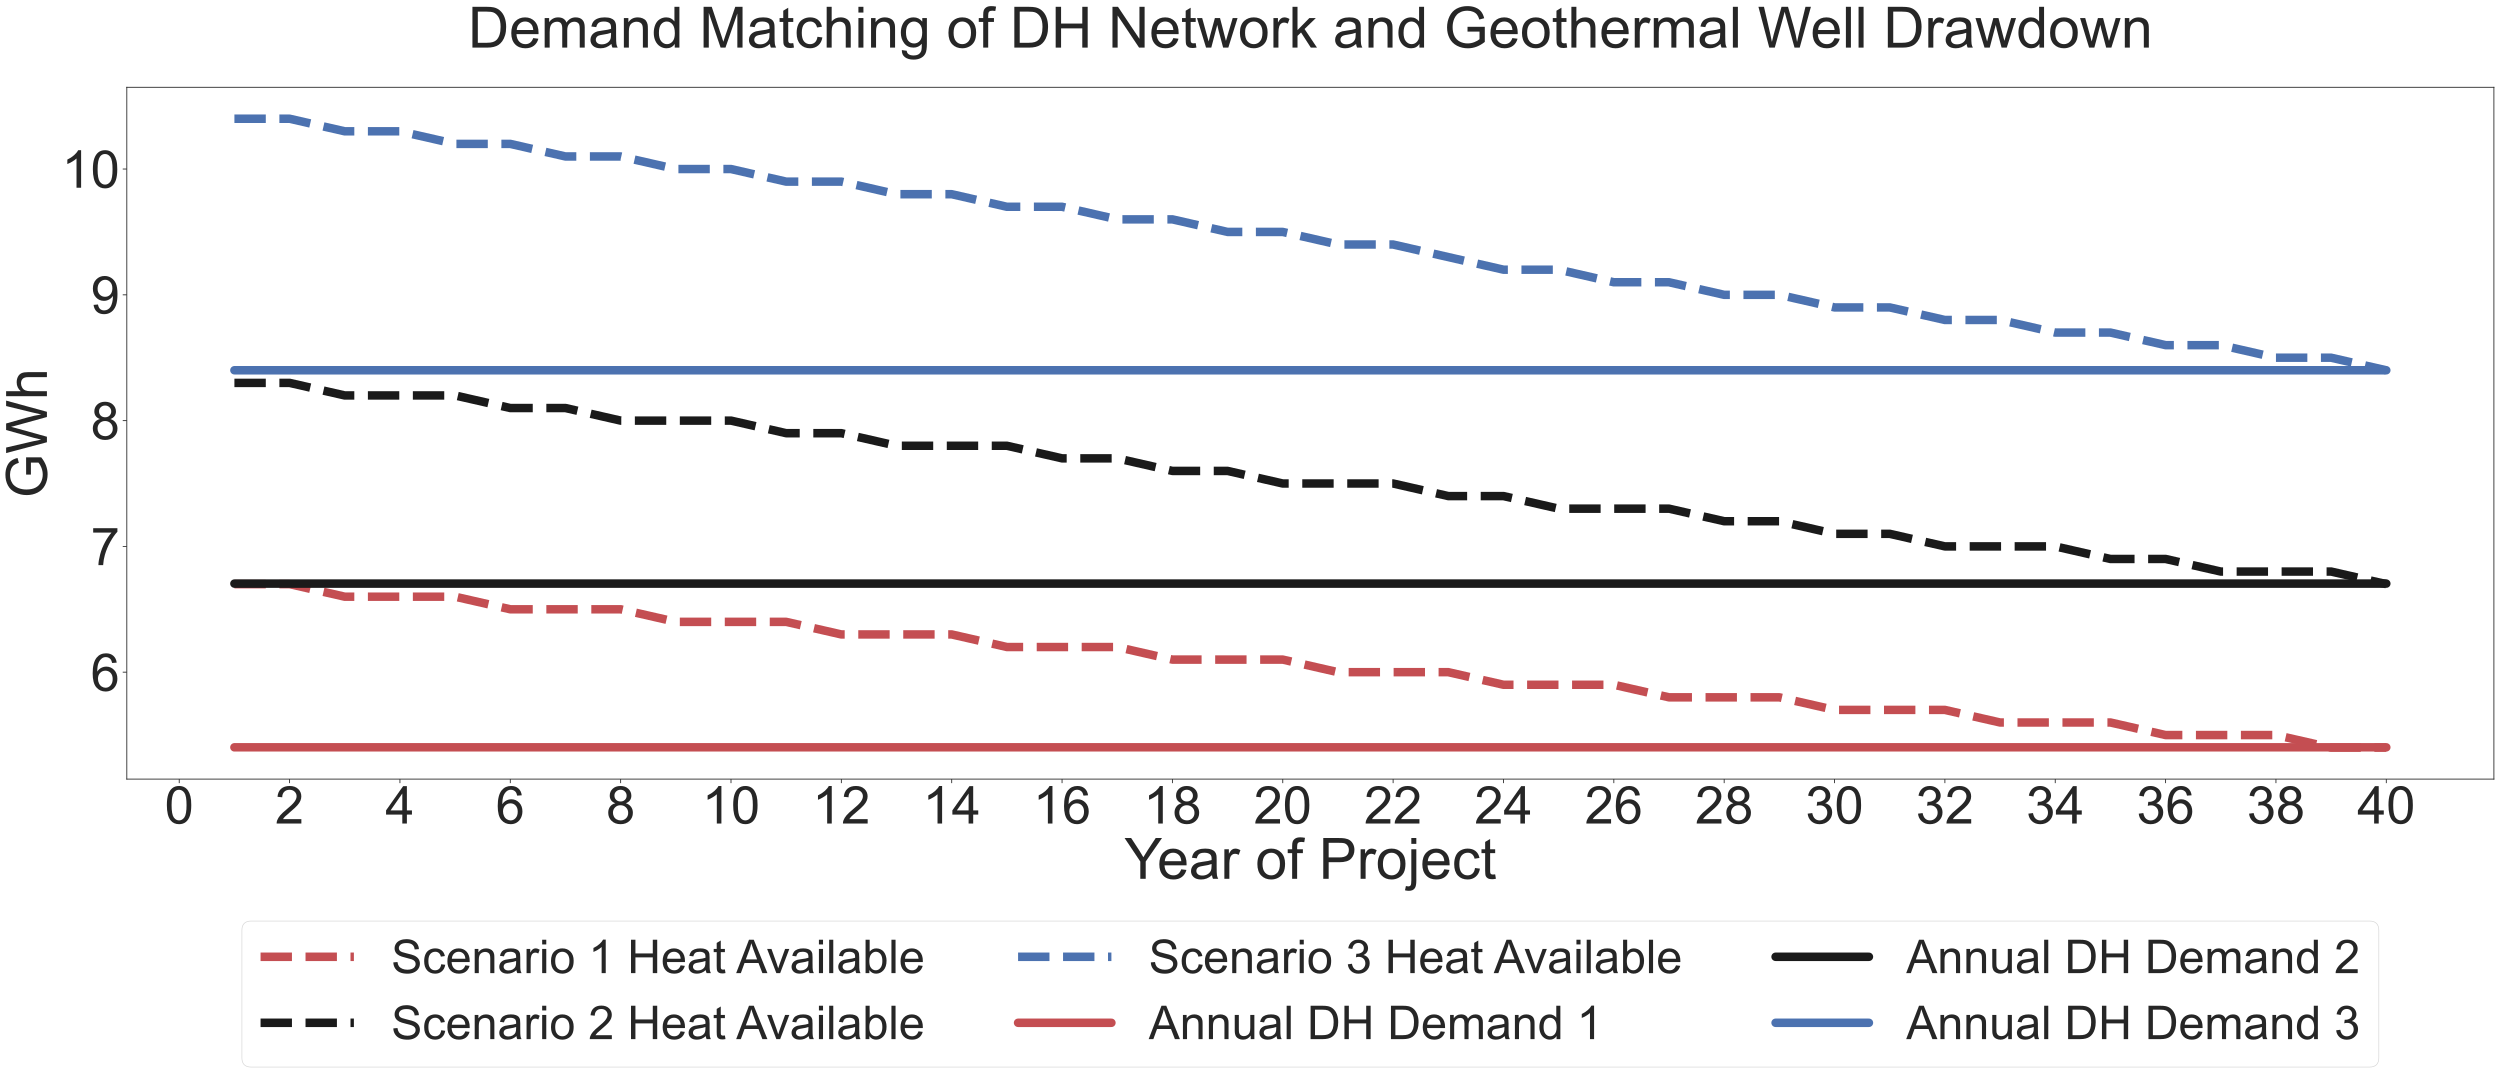 <?xml version="1.0" encoding="utf-8" standalone="no"?>
<!DOCTYPE svg PUBLIC "-//W3C//DTD SVG 1.1//EN"
  "http://www.w3.org/Graphics/SVG/1.1/DTD/svg11.dtd">
<!-- Created with matplotlib (https://matplotlib.org/) -->
<svg height="1264.919pt" version="1.1" viewBox="0 0 2946.667 1264.919" width="2946.667pt" xmlns="http://www.w3.org/2000/svg" xmlns:xlink="http://www.w3.org/1999/xlink">
 <defs>
  <style type="text/css">*{stroke-linecap:butt;stroke-linejoin:round;}</style>
 </defs>
 <g id="figure_1">
  <g id="patch_1">
   <path d="M 0 1264.919 
L 2946.667 1264.919 
L 2946.667 0 
L 0 0 
z
" style="fill:#ffffff;"/>
  </g>
  <g id="axes_1">
   <g id="patch_2">
    <path d="M 149.467 918.289 
L 2939.467 918.289 
L 2939.467 102.889 
L 149.467 102.889 
z
" style="fill:#ffffff;"/>
   </g>
   <g id="matplotlib.axis_1">
    <g id="xtick_1">
     <g id="line2d_1">
      <defs>
       <path d="M 0 0 
L 0 4.8 
" id="m481c3e38c9" style="stroke:#262626;"/>
      </defs>
      <g>
       <use style="fill:#262626;stroke:#262626;" x="211.25" xlink:href="#m481c3e38c9" y="918.289"/>
      </g>
     </g>
     <g id="text_1">
      <!-- 0 -->
      <g style="fill:#262626;" transform="translate(194.123 970.682)scale(0.616 -0.616)">
       <defs>
        <path d="M 4.156 35.297 
Q 4.156 48 6.766 55.734 
Q 9.375 63.484 14.516 67.672 
Q 19.672 71.875 27.484 71.875 
Q 33.25 71.875 37.594 69.547 
Q 41.938 67.234 44.766 62.859 
Q 47.609 58.5 49.219 52.219 
Q 50.828 45.953 50.828 35.297 
Q 50.828 22.703 48.234 14.969 
Q 45.656 7.234 40.5 3 
Q 35.359 -1.219 27.484 -1.219 
Q 17.141 -1.219 11.234 6.203 
Q 4.156 15.141 4.156 35.297 
z
M 13.188 35.297 
Q 13.188 17.672 17.312 11.828 
Q 21.438 6 27.484 6 
Q 33.547 6 37.672 11.859 
Q 41.797 17.719 41.797 35.297 
Q 41.797 52.984 37.672 58.781 
Q 33.547 64.594 27.391 64.594 
Q 21.344 64.594 17.719 59.469 
Q 13.188 52.938 13.188 35.297 
z
" id="ArialMT-48"/>
       </defs>
       <use xlink:href="#ArialMT-48"/>
      </g>
     </g>
    </g>
    <g id="xtick_2">
     <g id="line2d_2">
      <g>
       <use style="fill:#262626;stroke:#262626;" x="341.32" xlink:href="#m481c3e38c9" y="918.289"/>
      </g>
     </g>
     <g id="text_2">
      <!-- 2 -->
      <g style="fill:#262626;" transform="translate(324.193 970.682)scale(0.616 -0.616)">
       <defs>
        <path d="M 50.344 8.453 
L 50.344 0 
L 3.031 0 
Q 2.938 3.172 4.047 6.109 
Q 5.859 10.938 9.828 15.625 
Q 13.812 20.312 21.344 26.469 
Q 33.016 36.031 37.109 41.625 
Q 41.219 47.219 41.219 52.203 
Q 41.219 57.422 37.469 61 
Q 33.734 64.594 27.734 64.594 
Q 21.391 64.594 17.578 60.781 
Q 13.766 56.984 13.719 50.25 
L 4.688 51.172 
Q 5.609 61.281 11.656 66.578 
Q 17.719 71.875 27.938 71.875 
Q 38.234 71.875 44.234 66.156 
Q 50.25 60.453 50.25 52 
Q 50.25 47.703 48.484 43.547 
Q 46.734 39.406 42.656 34.812 
Q 38.578 30.219 29.109 22.219 
Q 21.188 15.578 18.938 13.203 
Q 16.703 10.844 15.234 8.453 
z
" id="ArialMT-50"/>
       </defs>
       <use xlink:href="#ArialMT-50"/>
      </g>
     </g>
    </g>
    <g id="xtick_3">
     <g id="line2d_3">
      <g>
       <use style="fill:#262626;stroke:#262626;" x="471.39" xlink:href="#m481c3e38c9" y="918.289"/>
      </g>
     </g>
     <g id="text_3">
      <!-- 4 -->
      <g style="fill:#262626;" transform="translate(454.263 970.682)scale(0.616 -0.616)">
       <defs>
        <path d="M 32.328 0 
L 32.328 17.141 
L 1.266 17.141 
L 1.266 25.203 
L 33.938 71.578 
L 41.109 71.578 
L 41.109 25.203 
L 50.781 25.203 
L 50.781 17.141 
L 41.109 17.141 
L 41.109 0 
z
M 32.328 25.203 
L 32.328 57.469 
L 9.906 25.203 
z
" id="ArialMT-52"/>
       </defs>
       <use xlink:href="#ArialMT-52"/>
      </g>
     </g>
    </g>
    <g id="xtick_4">
     <g id="line2d_4">
      <g>
       <use style="fill:#262626;stroke:#262626;" x="601.46" xlink:href="#m481c3e38c9" y="918.289"/>
      </g>
     </g>
     <g id="text_4">
      <!-- 6 -->
      <g style="fill:#262626;" transform="translate(584.333 970.682)scale(0.616 -0.616)">
       <defs>
        <path d="M 49.75 54.047 
L 41.016 53.375 
Q 39.844 58.547 37.703 60.891 
Q 34.125 64.656 28.906 64.656 
Q 24.703 64.656 21.531 62.312 
Q 17.391 59.281 14.984 53.469 
Q 12.594 47.656 12.5 36.922 
Q 15.672 41.75 20.266 44.094 
Q 24.859 46.438 29.891 46.438 
Q 38.672 46.438 44.844 39.969 
Q 51.031 33.5 51.031 23.25 
Q 51.031 16.5 48.125 10.719 
Q 45.219 4.938 40.141 1.859 
Q 35.062 -1.219 28.609 -1.219 
Q 17.625 -1.219 10.688 6.859 
Q 3.766 14.938 3.766 33.5 
Q 3.766 54.25 11.422 63.672 
Q 18.109 71.875 29.438 71.875 
Q 37.891 71.875 43.281 67.141 
Q 48.688 62.406 49.75 54.047 
z
M 13.875 23.188 
Q 13.875 18.656 15.797 14.5 
Q 17.719 10.359 21.188 8.172 
Q 24.656 6 28.469 6 
Q 34.031 6 38.031 10.484 
Q 42.047 14.984 42.047 22.703 
Q 42.047 30.125 38.078 34.391 
Q 34.125 38.672 28.125 38.672 
Q 22.172 38.672 18.016 34.391 
Q 13.875 30.125 13.875 23.188 
z
" id="ArialMT-54"/>
       </defs>
       <use xlink:href="#ArialMT-54"/>
      </g>
     </g>
    </g>
    <g id="xtick_5">
     <g id="line2d_5">
      <g>
       <use style="fill:#262626;stroke:#262626;" x="731.53" xlink:href="#m481c3e38c9" y="918.289"/>
      </g>
     </g>
     <g id="text_5">
      <!-- 8 -->
      <g style="fill:#262626;" transform="translate(714.403 970.682)scale(0.616 -0.616)">
       <defs>
        <path d="M 17.672 38.812 
Q 12.203 40.828 9.562 44.531 
Q 6.938 48.25 6.938 53.422 
Q 6.938 61.234 12.547 66.547 
Q 18.172 71.875 27.484 71.875 
Q 36.859 71.875 42.578 66.422 
Q 48.297 60.984 48.297 53.172 
Q 48.297 48.188 45.672 44.5 
Q 43.062 40.828 37.75 38.812 
Q 44.344 36.672 47.781 31.875 
Q 51.219 27.094 51.219 20.453 
Q 51.219 11.281 44.719 5.031 
Q 38.234 -1.219 27.641 -1.219 
Q 17.047 -1.219 10.547 5.047 
Q 4.047 11.328 4.047 20.703 
Q 4.047 27.688 7.594 32.391 
Q 11.141 37.109 17.672 38.812 
z
M 15.922 53.719 
Q 15.922 48.641 19.188 45.406 
Q 22.469 42.188 27.688 42.188 
Q 32.766 42.188 36.016 45.375 
Q 39.266 48.578 39.266 53.219 
Q 39.266 58.062 35.906 61.359 
Q 32.562 64.656 27.594 64.656 
Q 22.562 64.656 19.234 61.422 
Q 15.922 58.203 15.922 53.719 
z
M 13.094 20.656 
Q 13.094 16.891 14.875 13.375 
Q 16.656 9.859 20.172 7.922 
Q 23.688 6 27.734 6 
Q 34.031 6 38.125 10.047 
Q 42.234 14.109 42.234 20.359 
Q 42.234 26.703 38.016 30.859 
Q 33.797 35.016 27.438 35.016 
Q 21.234 35.016 17.156 30.906 
Q 13.094 26.812 13.094 20.656 
z
" id="ArialMT-56"/>
       </defs>
       <use xlink:href="#ArialMT-56"/>
      </g>
     </g>
    </g>
    <g id="xtick_6">
     <g id="line2d_6">
      <g>
       <use style="fill:#262626;stroke:#262626;" x="861.6" xlink:href="#m481c3e38c9" y="918.289"/>
      </g>
     </g>
     <g id="text_6">
      <!-- 10 -->
      <g style="fill:#262626;" transform="translate(827.345 970.682)scale(0.616 -0.616)">
       <defs>
        <path d="M 37.25 0 
L 28.469 0 
L 28.469 56 
Q 25.297 52.984 20.141 49.953 
Q 14.984 46.922 10.891 45.406 
L 10.891 53.906 
Q 18.266 57.375 23.781 62.297 
Q 29.297 67.234 31.594 71.875 
L 37.25 71.875 
z
" id="ArialMT-49"/>
       </defs>
       <use xlink:href="#ArialMT-49"/>
       <use x="55.615" xlink:href="#ArialMT-48"/>
      </g>
     </g>
    </g>
    <g id="xtick_7">
     <g id="line2d_7">
      <g>
       <use style="fill:#262626;stroke:#262626;" x="991.67" xlink:href="#m481c3e38c9" y="918.289"/>
      </g>
     </g>
     <g id="text_7">
      <!-- 12 -->
      <g style="fill:#262626;" transform="translate(957.415 970.682)scale(0.616 -0.616)">
       <use xlink:href="#ArialMT-49"/>
       <use x="55.615" xlink:href="#ArialMT-50"/>
      </g>
     </g>
    </g>
    <g id="xtick_8">
     <g id="line2d_8">
      <g>
       <use style="fill:#262626;stroke:#262626;" x="1121.74" xlink:href="#m481c3e38c9" y="918.289"/>
      </g>
     </g>
     <g id="text_8">
      <!-- 14 -->
      <g style="fill:#262626;" transform="translate(1087.485 970.682)scale(0.616 -0.616)">
       <use xlink:href="#ArialMT-49"/>
       <use x="55.615" xlink:href="#ArialMT-52"/>
      </g>
     </g>
    </g>
    <g id="xtick_9">
     <g id="line2d_9">
      <g>
       <use style="fill:#262626;stroke:#262626;" x="1251.81" xlink:href="#m481c3e38c9" y="918.289"/>
      </g>
     </g>
     <g id="text_9">
      <!-- 16 -->
      <g style="fill:#262626;" transform="translate(1217.555 970.682)scale(0.616 -0.616)">
       <use xlink:href="#ArialMT-49"/>
       <use x="55.615" xlink:href="#ArialMT-54"/>
      </g>
     </g>
    </g>
    <g id="xtick_10">
     <g id="line2d_10">
      <g>
       <use style="fill:#262626;stroke:#262626;" x="1381.88" xlink:href="#m481c3e38c9" y="918.289"/>
      </g>
     </g>
     <g id="text_10">
      <!-- 18 -->
      <g style="fill:#262626;" transform="translate(1347.624 970.682)scale(0.616 -0.616)">
       <use xlink:href="#ArialMT-49"/>
       <use x="55.615" xlink:href="#ArialMT-56"/>
      </g>
     </g>
    </g>
    <g id="xtick_11">
     <g id="line2d_11">
      <g>
       <use style="fill:#262626;stroke:#262626;" x="1511.95" xlink:href="#m481c3e38c9" y="918.289"/>
      </g>
     </g>
     <g id="text_11">
      <!-- 20 -->
      <g style="fill:#262626;" transform="translate(1477.694 970.682)scale(0.616 -0.616)">
       <use xlink:href="#ArialMT-50"/>
       <use x="55.615" xlink:href="#ArialMT-48"/>
      </g>
     </g>
    </g>
    <g id="xtick_12">
     <g id="line2d_12">
      <g>
       <use style="fill:#262626;stroke:#262626;" x="1642.02" xlink:href="#m481c3e38c9" y="918.289"/>
      </g>
     </g>
     <g id="text_12">
      <!-- 22 -->
      <g style="fill:#262626;" transform="translate(1607.764 970.682)scale(0.616 -0.616)">
       <use xlink:href="#ArialMT-50"/>
       <use x="55.615" xlink:href="#ArialMT-50"/>
      </g>
     </g>
    </g>
    <g id="xtick_13">
     <g id="line2d_13">
      <g>
       <use style="fill:#262626;stroke:#262626;" x="1772.09" xlink:href="#m481c3e38c9" y="918.289"/>
      </g>
     </g>
     <g id="text_13">
      <!-- 24 -->
      <g style="fill:#262626;" transform="translate(1737.834 970.682)scale(0.616 -0.616)">
       <use xlink:href="#ArialMT-50"/>
       <use x="55.615" xlink:href="#ArialMT-52"/>
      </g>
     </g>
    </g>
    <g id="xtick_14">
     <g id="line2d_14">
      <g>
       <use style="fill:#262626;stroke:#262626;" x="1902.16" xlink:href="#m481c3e38c9" y="918.289"/>
      </g>
     </g>
     <g id="text_14">
      <!-- 26 -->
      <g style="fill:#262626;" transform="translate(1867.904 970.682)scale(0.616 -0.616)">
       <use xlink:href="#ArialMT-50"/>
       <use x="55.615" xlink:href="#ArialMT-54"/>
      </g>
     </g>
    </g>
    <g id="xtick_15">
     <g id="line2d_15">
      <g>
       <use style="fill:#262626;stroke:#262626;" x="2032.229" xlink:href="#m481c3e38c9" y="918.289"/>
      </g>
     </g>
     <g id="text_15">
      <!-- 28 -->
      <g style="fill:#262626;" transform="translate(1997.974 970.682)scale(0.616 -0.616)">
       <use xlink:href="#ArialMT-50"/>
       <use x="55.615" xlink:href="#ArialMT-56"/>
      </g>
     </g>
    </g>
    <g id="xtick_16">
     <g id="line2d_16">
      <g>
       <use style="fill:#262626;stroke:#262626;" x="2162.299" xlink:href="#m481c3e38c9" y="918.289"/>
      </g>
     </g>
     <g id="text_16">
      <!-- 30 -->
      <g style="fill:#262626;" transform="translate(2128.044 970.682)scale(0.616 -0.616)">
       <defs>
        <path d="M 4.203 18.891 
L 12.984 20.062 
Q 14.5 12.594 18.141 9.297 
Q 21.781 6 27 6 
Q 33.203 6 37.469 10.297 
Q 41.75 14.594 41.75 20.953 
Q 41.75 27 37.797 30.922 
Q 33.844 34.859 27.734 34.859 
Q 25.25 34.859 21.531 33.891 
L 22.516 41.609 
Q 23.391 41.5 23.922 41.5 
Q 29.547 41.5 34.031 44.422 
Q 38.531 47.359 38.531 53.469 
Q 38.531 58.297 35.25 61.469 
Q 31.984 64.656 26.812 64.656 
Q 21.688 64.656 18.266 61.422 
Q 14.844 58.203 13.875 51.766 
L 5.078 53.328 
Q 6.688 62.156 12.391 67.016 
Q 18.109 71.875 26.609 71.875 
Q 32.469 71.875 37.391 69.359 
Q 42.328 66.844 44.938 62.5 
Q 47.562 58.156 47.562 53.266 
Q 47.562 48.641 45.062 44.828 
Q 42.578 41.016 37.703 38.766 
Q 44.047 37.312 47.562 32.688 
Q 51.078 28.078 51.078 21.141 
Q 51.078 11.766 44.234 5.25 
Q 37.406 -1.266 26.953 -1.266 
Q 17.531 -1.266 11.297 4.344 
Q 5.078 9.969 4.203 18.891 
z
" id="ArialMT-51"/>
       </defs>
       <use xlink:href="#ArialMT-51"/>
       <use x="55.615" xlink:href="#ArialMT-48"/>
      </g>
     </g>
    </g>
    <g id="xtick_17">
     <g id="line2d_17">
      <g>
       <use style="fill:#262626;stroke:#262626;" x="2292.369" xlink:href="#m481c3e38c9" y="918.289"/>
      </g>
     </g>
     <g id="text_17">
      <!-- 32 -->
      <g style="fill:#262626;" transform="translate(2258.114 970.682)scale(0.616 -0.616)">
       <use xlink:href="#ArialMT-51"/>
       <use x="55.615" xlink:href="#ArialMT-50"/>
      </g>
     </g>
    </g>
    <g id="xtick_18">
     <g id="line2d_18">
      <g>
       <use style="fill:#262626;stroke:#262626;" x="2422.439" xlink:href="#m481c3e38c9" y="918.289"/>
      </g>
     </g>
     <g id="text_18">
      <!-- 34 -->
      <g style="fill:#262626;" transform="translate(2388.184 970.682)scale(0.616 -0.616)">
       <use xlink:href="#ArialMT-51"/>
       <use x="55.615" xlink:href="#ArialMT-52"/>
      </g>
     </g>
    </g>
    <g id="xtick_19">
     <g id="line2d_19">
      <g>
       <use style="fill:#262626;stroke:#262626;" x="2552.509" xlink:href="#m481c3e38c9" y="918.289"/>
      </g>
     </g>
     <g id="text_19">
      <!-- 36 -->
      <g style="fill:#262626;" transform="translate(2518.254 970.682)scale(0.616 -0.616)">
       <use xlink:href="#ArialMT-51"/>
       <use x="55.615" xlink:href="#ArialMT-54"/>
      </g>
     </g>
    </g>
    <g id="xtick_20">
     <g id="line2d_20">
      <g>
       <use style="fill:#262626;stroke:#262626;" x="2682.579" xlink:href="#m481c3e38c9" y="918.289"/>
      </g>
     </g>
     <g id="text_20">
      <!-- 38 -->
      <g style="fill:#262626;" transform="translate(2648.324 970.682)scale(0.616 -0.616)">
       <use xlink:href="#ArialMT-51"/>
       <use x="55.615" xlink:href="#ArialMT-56"/>
      </g>
     </g>
    </g>
    <g id="xtick_21">
     <g id="line2d_21">
      <g>
       <use style="fill:#262626;stroke:#262626;" x="2812.649" xlink:href="#m481c3e38c9" y="918.289"/>
      </g>
     </g>
     <g id="text_21">
      <!-- 40 -->
      <g style="fill:#262626;" transform="translate(2778.394 970.682)scale(0.616 -0.616)">
       <use xlink:href="#ArialMT-52"/>
       <use x="55.615" xlink:href="#ArialMT-48"/>
      </g>
     </g>
    </g>
    <g id="text_22">
     <!-- Year of Project -->
     <g style="fill:#262626;" transform="translate(1325.306 1035.844)scale(0.672 -0.672)">
      <defs>
       <path d="M 27.875 0 
L 27.875 30.328 
L 0.297 71.578 
L 11.812 71.578 
L 25.922 50 
Q 29.828 43.953 33.203 37.891 
Q 36.422 43.5 41.016 50.531 
L 54.891 71.578 
L 65.922 71.578 
L 37.359 30.328 
L 37.359 0 
z
" id="ArialMT-89"/>
       <path d="M 42.094 16.703 
L 51.172 15.578 
Q 49.031 7.625 43.219 3.219 
Q 37.406 -1.172 28.375 -1.172 
Q 17 -1.172 10.328 5.828 
Q 3.656 12.844 3.656 25.484 
Q 3.656 38.578 10.391 45.797 
Q 17.141 53.031 27.875 53.031 
Q 38.281 53.031 44.875 45.953 
Q 51.469 38.875 51.469 26.031 
Q 51.469 25.25 51.422 23.688 
L 12.75 23.688 
Q 13.234 15.141 17.578 10.594 
Q 21.922 6.062 28.422 6.062 
Q 33.25 6.062 36.672 8.594 
Q 40.094 11.141 42.094 16.703 
z
M 13.234 30.906 
L 42.188 30.906 
Q 41.609 37.453 38.875 40.719 
Q 34.672 45.797 27.984 45.797 
Q 21.922 45.797 17.797 41.75 
Q 13.672 37.703 13.234 30.906 
z
" id="ArialMT-101"/>
       <path d="M 40.438 6.391 
Q 35.547 2.25 31.031 0.531 
Q 26.516 -1.172 21.344 -1.172 
Q 12.797 -1.172 8.203 3 
Q 3.609 7.172 3.609 13.672 
Q 3.609 17.484 5.344 20.625 
Q 7.078 23.781 9.891 25.688 
Q 12.703 27.594 16.219 28.562 
Q 18.797 29.25 24.031 29.891 
Q 34.672 31.156 39.703 32.906 
Q 39.75 34.719 39.75 35.203 
Q 39.75 40.578 37.25 42.781 
Q 33.891 45.75 27.25 45.75 
Q 21.047 45.75 18.094 43.578 
Q 15.141 41.406 13.719 35.891 
L 5.125 37.062 
Q 6.297 42.578 8.984 45.969 
Q 11.672 49.359 16.75 51.188 
Q 21.828 53.031 28.516 53.031 
Q 35.156 53.031 39.297 51.469 
Q 43.453 49.906 45.406 47.531 
Q 47.359 45.172 48.141 41.547 
Q 48.578 39.312 48.578 33.453 
L 48.578 21.734 
Q 48.578 9.469 49.141 6.219 
Q 49.703 2.984 51.375 0 
L 42.188 0 
Q 40.828 2.734 40.438 6.391 
z
M 39.703 26.031 
Q 34.906 24.078 25.344 22.703 
Q 19.922 21.922 17.672 20.938 
Q 15.438 19.969 14.203 18.094 
Q 12.984 16.219 12.984 13.922 
Q 12.984 10.406 15.641 8.062 
Q 18.312 5.719 23.438 5.719 
Q 28.516 5.719 32.469 7.938 
Q 36.422 10.156 38.281 14.016 
Q 39.703 17 39.703 22.797 
z
" id="ArialMT-97"/>
       <path d="M 6.5 0 
L 6.5 51.859 
L 14.406 51.859 
L 14.406 44 
Q 17.438 49.516 20 51.266 
Q 22.562 53.031 25.641 53.031 
Q 30.078 53.031 34.672 50.203 
L 31.641 42.047 
Q 28.422 43.953 25.203 43.953 
Q 22.312 43.953 20.016 42.219 
Q 17.719 40.484 16.75 37.406 
Q 15.281 32.719 15.281 27.156 
L 15.281 0 
z
" id="ArialMT-114"/>
       <path id="ArialMT-32"/>
       <path d="M 3.328 25.922 
Q 3.328 40.328 11.328 47.266 
Q 18.016 53.031 27.641 53.031 
Q 38.328 53.031 45.109 46.016 
Q 51.906 39.016 51.906 26.656 
Q 51.906 16.656 48.906 10.906 
Q 45.906 5.172 40.156 2 
Q 34.422 -1.172 27.641 -1.172 
Q 16.75 -1.172 10.031 5.812 
Q 3.328 12.797 3.328 25.922 
z
M 12.359 25.922 
Q 12.359 15.969 16.703 11.016 
Q 21.047 6.062 27.641 6.062 
Q 34.188 6.062 38.531 11.031 
Q 42.875 16.016 42.875 26.219 
Q 42.875 35.844 38.5 40.797 
Q 34.125 45.75 27.641 45.75 
Q 21.047 45.75 16.703 40.812 
Q 12.359 35.891 12.359 25.922 
z
" id="ArialMT-111"/>
       <path d="M 8.688 0 
L 8.688 45.016 
L 0.922 45.016 
L 0.922 51.859 
L 8.688 51.859 
L 8.688 57.375 
Q 8.688 62.594 9.625 65.141 
Q 10.891 68.562 14.078 70.672 
Q 17.281 72.797 23.047 72.797 
Q 26.766 72.797 31.25 71.922 
L 29.938 64.266 
Q 27.203 64.75 24.75 64.75 
Q 20.75 64.75 19.094 63.031 
Q 17.438 61.328 17.438 56.641 
L 17.438 51.859 
L 27.547 51.859 
L 27.547 45.016 
L 17.438 45.016 
L 17.438 0 
z
" id="ArialMT-102"/>
       <path d="M 7.719 0 
L 7.719 71.578 
L 34.719 71.578 
Q 41.844 71.578 45.609 70.906 
Q 50.875 70.016 54.438 67.547 
Q 58.016 65.094 60.188 60.641 
Q 62.359 56.203 62.359 50.875 
Q 62.359 41.75 56.547 35.422 
Q 50.734 29.109 35.547 29.109 
L 17.188 29.109 
L 17.188 0 
z
M 17.188 37.547 
L 35.688 37.547 
Q 44.875 37.547 48.734 40.969 
Q 52.594 44.391 52.594 50.594 
Q 52.594 55.078 50.312 58.266 
Q 48.047 61.469 44.344 62.5 
Q 41.938 63.141 35.5 63.141 
L 17.188 63.141 
z
" id="ArialMT-80"/>
       <path d="M 6.547 61.375 
L 6.547 71.578 
L 15.328 71.578 
L 15.328 61.375 
z
M -4.594 -20.125 
L -2.938 -12.641 
Q -0.297 -13.328 1.219 -13.328 
Q 3.906 -13.328 5.219 -11.547 
Q 6.547 -9.766 6.547 -2.641 
L 6.547 51.859 
L 15.328 51.859 
L 15.328 -2.828 
Q 15.328 -12.406 12.844 -16.156 
Q 9.672 -21.047 2.297 -21.047 
Q -1.266 -21.047 -4.594 -20.125 
z
" id="ArialMT-106"/>
       <path d="M 40.438 19 
L 49.078 17.875 
Q 47.656 8.938 41.812 3.875 
Q 35.984 -1.172 27.484 -1.172 
Q 16.844 -1.172 10.375 5.781 
Q 3.906 12.75 3.906 25.734 
Q 3.906 34.125 6.688 40.422 
Q 9.469 46.734 15.156 49.875 
Q 20.844 53.031 27.547 53.031 
Q 35.984 53.031 41.359 48.75 
Q 46.734 44.484 48.25 36.625 
L 39.703 35.297 
Q 38.484 40.531 35.375 43.156 
Q 32.281 45.797 27.875 45.797 
Q 21.234 45.797 17.078 41.031 
Q 12.938 36.281 12.938 25.984 
Q 12.938 15.531 16.938 10.797 
Q 20.953 6.062 27.391 6.062 
Q 32.562 6.062 36.031 9.234 
Q 39.5 12.406 40.438 19 
z
" id="ArialMT-99"/>
       <path d="M 25.781 7.859 
L 27.047 0.094 
Q 23.344 -0.688 20.406 -0.688 
Q 15.625 -0.688 12.984 0.828 
Q 10.359 2.344 9.281 4.812 
Q 8.203 7.281 8.203 15.188 
L 8.203 45.016 
L 1.766 45.016 
L 1.766 51.859 
L 8.203 51.859 
L 8.203 64.703 
L 16.938 69.969 
L 16.938 51.859 
L 25.781 51.859 
L 25.781 45.016 
L 16.938 45.016 
L 16.938 14.703 
Q 16.938 10.938 17.406 9.859 
Q 17.875 8.797 18.922 8.156 
Q 19.969 7.516 21.922 7.516 
Q 23.391 7.516 25.781 7.859 
z
" id="ArialMT-116"/>
      </defs>
      <use xlink:href="#ArialMT-89"/>
      <use x="57.574" xlink:href="#ArialMT-101"/>
      <use x="113.189" xlink:href="#ArialMT-97"/>
      <use x="168.805" xlink:href="#ArialMT-114"/>
      <use x="202.105" xlink:href="#ArialMT-32"/>
      <use x="229.889" xlink:href="#ArialMT-111"/>
      <use x="285.504" xlink:href="#ArialMT-102"/>
      <use x="313.287" xlink:href="#ArialMT-32"/>
      <use x="341.07" xlink:href="#ArialMT-80"/>
      <use x="407.77" xlink:href="#ArialMT-114"/>
      <use x="441.07" xlink:href="#ArialMT-111"/>
      <use x="496.686" xlink:href="#ArialMT-106"/>
      <use x="518.902" xlink:href="#ArialMT-101"/>
      <use x="574.518" xlink:href="#ArialMT-99"/>
      <use x="624.518" xlink:href="#ArialMT-116"/>
     </g>
    </g>
   </g>
   <g id="matplotlib.axis_2">
    <g id="ytick_1">
     <g id="line2d_22">
      <defs>
       <path d="M 0 0 
L -4.8 0 
" id="md0c8bc6c04" style="stroke:#262626;"/>
      </defs>
      <g>
       <use style="fill:#262626;stroke:#262626;" x="149.467" xlink:href="#md0c8bc6c04" y="792.273"/>
      </g>
     </g>
     <g id="text_23">
      <!-- 6 -->
      <g style="fill:#262626;" transform="translate(106.912 814.319)scale(0.616 -0.616)">
       <use xlink:href="#ArialMT-54"/>
      </g>
     </g>
    </g>
    <g id="ytick_2">
     <g id="line2d_23">
      <g>
       <use style="fill:#262626;stroke:#262626;" x="149.467" xlink:href="#md0c8bc6c04" y="644.019"/>
      </g>
     </g>
     <g id="text_24">
      <!-- 7 -->
      <g style="fill:#262626;" transform="translate(106.912 666.065)scale(0.616 -0.616)">
       <defs>
        <path d="M 4.734 62.203 
L 4.734 70.656 
L 51.078 70.656 
L 51.078 63.812 
Q 44.234 56.547 37.516 44.484 
Q 30.812 32.422 27.156 19.672 
Q 24.516 10.688 23.781 0 
L 14.75 0 
Q 14.891 8.453 18.062 20.406 
Q 21.234 32.375 27.172 43.484 
Q 33.109 54.594 39.797 62.203 
z
" id="ArialMT-55"/>
       </defs>
       <use xlink:href="#ArialMT-55"/>
      </g>
     </g>
    </g>
    <g id="ytick_3">
     <g id="line2d_24">
      <g>
       <use style="fill:#262626;stroke:#262626;" x="149.467" xlink:href="#md0c8bc6c04" y="495.764"/>
      </g>
     </g>
     <g id="text_25">
      <!-- 8 -->
      <g style="fill:#262626;" transform="translate(106.912 517.81)scale(0.616 -0.616)">
       <use xlink:href="#ArialMT-56"/>
      </g>
     </g>
    </g>
    <g id="ytick_4">
     <g id="line2d_25">
      <g>
       <use style="fill:#262626;stroke:#262626;" x="149.467" xlink:href="#md0c8bc6c04" y="347.51"/>
      </g>
     </g>
     <g id="text_26">
      <!-- 9 -->
      <g style="fill:#262626;" transform="translate(106.912 369.556)scale(0.616 -0.616)">
       <defs>
        <path d="M 5.469 16.547 
L 13.922 17.328 
Q 14.984 11.375 18.016 8.688 
Q 21.047 6 25.781 6 
Q 29.828 6 32.875 7.859 
Q 35.938 9.719 37.891 12.812 
Q 39.844 15.922 41.156 21.188 
Q 42.484 26.469 42.484 31.938 
Q 42.484 32.516 42.438 33.688 
Q 39.797 29.5 35.234 26.875 
Q 30.672 24.266 25.344 24.266 
Q 16.453 24.266 10.297 30.703 
Q 4.156 37.156 4.156 47.703 
Q 4.156 58.594 10.578 65.234 
Q 17 71.875 26.656 71.875 
Q 33.641 71.875 39.422 68.109 
Q 45.219 64.359 48.219 57.391 
Q 51.219 50.438 51.219 37.25 
Q 51.219 23.531 48.234 15.406 
Q 45.266 7.281 39.375 3.031 
Q 33.5 -1.219 25.594 -1.219 
Q 17.188 -1.219 11.859 3.438 
Q 6.547 8.109 5.469 16.547 
z
M 41.453 48.141 
Q 41.453 55.719 37.422 60.156 
Q 33.406 64.594 27.734 64.594 
Q 21.875 64.594 17.531 59.812 
Q 13.188 55.031 13.188 47.406 
Q 13.188 40.578 17.312 36.297 
Q 21.438 32.031 27.484 32.031 
Q 33.594 32.031 37.516 36.297 
Q 41.453 40.578 41.453 48.141 
z
" id="ArialMT-57"/>
       </defs>
       <use xlink:href="#ArialMT-57"/>
      </g>
     </g>
    </g>
    <g id="ytick_5">
     <g id="line2d_26">
      <g>
       <use style="fill:#262626;stroke:#262626;" x="149.467" xlink:href="#md0c8bc6c04" y="199.255"/>
      </g>
     </g>
     <g id="text_27">
      <!-- 10 -->
      <g style="fill:#262626;" transform="translate(72.656 221.301)scale(0.616 -0.616)">
       <use xlink:href="#ArialMT-49"/>
       <use x="55.615" xlink:href="#ArialMT-48"/>
      </g>
     </g>
    </g>
    <g id="text_28">
     <!-- GWh -->
     <g style="fill:#262626;" transform="translate(55.3 587.124)rotate(-90)scale(0.672 -0.672)">
      <defs>
       <path d="M 41.219 28.078 
L 41.219 36.469 
L 71.531 36.531 
L 71.531 9.969 
Q 64.547 4.391 57.125 1.578 
Q 49.703 -1.219 41.891 -1.219 
Q 31.344 -1.219 22.719 3.297 
Q 14.109 7.812 9.719 16.359 
Q 5.328 24.906 5.328 35.453 
Q 5.328 45.906 9.688 54.953 
Q 14.062 64.016 22.266 68.406 
Q 30.469 72.797 41.156 72.797 
Q 48.922 72.797 55.188 70.281 
Q 61.469 67.781 65.031 63.281 
Q 68.609 58.797 70.453 51.562 
L 61.922 49.219 
Q 60.297 54.688 57.906 57.812 
Q 55.516 60.938 51.062 62.812 
Q 46.625 64.703 41.219 64.703 
Q 34.719 64.703 29.984 62.719 
Q 25.25 60.75 22.344 57.516 
Q 19.438 54.297 17.828 50.438 
Q 15.094 43.797 15.094 36.031 
Q 15.094 26.469 18.391 20.016 
Q 21.688 13.578 27.984 10.453 
Q 34.281 7.328 41.359 7.328 
Q 47.516 7.328 53.375 9.688 
Q 59.234 12.062 62.25 14.75 
L 62.25 28.078 
z
" id="ArialMT-71"/>
       <path d="M 20.219 0 
L 1.219 71.578 
L 10.938 71.578 
L 21.828 24.656 
Q 23.578 17.281 24.859 10.016 
Q 27.594 21.484 28.078 23.25 
L 41.703 71.578 
L 53.125 71.578 
L 63.375 35.359 
Q 67.234 21.875 68.953 10.016 
Q 70.312 16.797 72.516 25.594 
L 83.734 71.578 
L 93.266 71.578 
L 73.641 0 
L 64.5 0 
L 49.422 54.547 
Q 47.516 61.375 47.172 62.938 
Q 46.047 58.016 45.062 54.547 
L 29.891 0 
z
" id="ArialMT-87"/>
       <path d="M 6.594 0 
L 6.594 71.578 
L 15.375 71.578 
L 15.375 45.906 
Q 21.531 53.031 30.906 53.031 
Q 36.672 53.031 40.922 50.75 
Q 45.172 48.484 47 44.484 
Q 48.828 40.484 48.828 32.859 
L 48.828 0 
L 40.047 0 
L 40.047 32.859 
Q 40.047 39.453 37.188 42.453 
Q 34.328 45.453 29.109 45.453 
Q 25.203 45.453 21.75 43.422 
Q 18.312 41.406 16.844 37.938 
Q 15.375 34.469 15.375 28.375 
L 15.375 0 
z
" id="ArialMT-104"/>
      </defs>
      <use xlink:href="#ArialMT-71"/>
      <use x="77.783" xlink:href="#ArialMT-87"/>
      <use x="172.168" xlink:href="#ArialMT-104"/>
     </g>
    </g>
   </g>
   <g id="line2d_27">
    <path clip-path="url(#pa482292bd0)" d="M 276.285 688.495 
L 341.32 688.495 
L 406.355 703.32 
L 471.39 703.32 
L 536.425 703.32 
L 601.46 718.146 
L 666.495 718.146 
L 731.53 718.146 
L 796.565 732.971 
L 861.6 732.971 
L 926.635 732.971 
L 991.67 747.797 
L 1056.705 747.797 
L 1121.74 747.797 
L 1186.775 762.622 
L 1251.81 762.622 
L 1316.845 762.622 
L 1381.88 777.448 
L 1446.915 777.448 
L 1511.95 777.448 
L 1576.985 792.273 
L 1642.02 792.273 
L 1707.055 792.273 
L 1772.09 807.099 
L 1837.125 807.099 
L 1902.16 807.099 
L 1967.195 821.924 
L 2032.229 821.924 
L 2097.264 821.924 
L 2162.299 836.75 
L 2227.334 836.75 
L 2292.369 836.75 
L 2357.404 851.575 
L 2422.439 851.575 
L 2487.474 851.575 
L 2552.509 866.4 
L 2617.544 866.4 
L 2682.579 866.4 
L 2747.614 881.226 
L 2812.649 881.226 
" style="fill:none;stroke:#c44e52;stroke-dasharray:37,16;stroke-dashoffset:0;stroke-width:10;"/>
   </g>
   <g id="line2d_28">
    <path clip-path="url(#pa482292bd0)" d="M 276.285 451.288 
L 341.32 451.288 
L 406.355 466.113 
L 471.39 466.113 
L 536.425 466.113 
L 601.46 480.939 
L 666.495 480.939 
L 731.53 495.764 
L 796.565 495.764 
L 861.6 495.764 
L 926.635 510.589 
L 991.67 510.589 
L 1056.705 525.415 
L 1121.74 525.415 
L 1186.775 525.415 
L 1251.81 540.24 
L 1316.845 540.24 
L 1381.88 555.066 
L 1446.915 555.066 
L 1511.95 569.891 
L 1576.985 569.891 
L 1642.02 569.891 
L 1707.055 584.717 
L 1772.09 584.717 
L 1837.125 599.542 
L 1902.16 599.542 
L 1967.195 599.542 
L 2032.229 614.368 
L 2097.264 614.368 
L 2162.299 629.193 
L 2227.334 629.193 
L 2292.369 644.019 
L 2357.404 644.019 
L 2422.439 644.019 
L 2487.474 658.844 
L 2552.509 658.844 
L 2617.544 673.669 
L 2682.579 673.669 
L 2747.614 673.669 
L 2812.649 688.495 
" style="fill:none;stroke:#1a1a1a;stroke-dasharray:37,16;stroke-dashoffset:0;stroke-width:10;"/>
   </g>
   <g id="line2d_29">
    <path clip-path="url(#pa482292bd0)" d="M 276.285 139.953 
L 341.32 139.953 
L 406.355 154.779 
L 471.39 154.779 
L 536.425 169.604 
L 601.46 169.604 
L 666.495 184.429 
L 731.53 184.429 
L 796.565 199.255 
L 861.6 199.255 
L 926.635 214.08 
L 991.67 214.08 
L 1056.705 228.906 
L 1121.74 228.906 
L 1186.775 243.731 
L 1251.81 243.731 
L 1316.845 258.557 
L 1381.88 258.557 
L 1446.915 273.382 
L 1511.95 273.382 
L 1576.985 288.208 
L 1642.02 288.208 
L 1707.055 303.033 
L 1772.09 317.859 
L 1837.125 317.859 
L 1902.16 332.684 
L 1967.195 332.684 
L 2032.229 347.51 
L 2097.264 347.51 
L 2162.299 362.335 
L 2227.334 362.335 
L 2292.369 377.16 
L 2357.404 377.16 
L 2422.439 391.986 
L 2487.474 391.986 
L 2552.509 406.811 
L 2617.544 406.811 
L 2682.579 421.637 
L 2747.614 421.637 
L 2812.649 436.462 
" style="fill:none;stroke:#4c72b0;stroke-dasharray:37,16;stroke-dashoffset:0;stroke-width:10;"/>
   </g>
   <g id="line2d_30">
    <path clip-path="url(#pa482292bd0)" d="M 276.285 880.845 
L 341.32 880.845 
L 406.355 880.845 
L 471.39 880.845 
L 536.425 880.845 
L 601.46 880.845 
L 666.495 880.845 
L 731.53 880.845 
L 796.565 880.845 
L 861.6 880.845 
L 926.635 880.845 
L 991.67 880.845 
L 1056.705 880.845 
L 1121.74 880.845 
L 1186.775 880.845 
L 1251.81 880.845 
L 1316.845 880.845 
L 1381.88 880.845 
L 1446.915 880.845 
L 1511.95 880.845 
L 1576.985 880.845 
L 1642.02 880.845 
L 1707.055 880.845 
L 1772.09 880.845 
L 1837.125 880.845 
L 1902.16 880.845 
L 1967.195 880.845 
L 2032.229 880.845 
L 2097.264 880.845 
L 2162.299 880.845 
L 2227.334 880.845 
L 2292.369 880.845 
L 2357.404 880.845 
L 2422.439 880.845 
L 2487.474 880.845 
L 2552.509 880.845 
L 2617.544 880.845 
L 2682.579 880.845 
L 2747.614 880.845 
L 2812.649 880.845 
" style="fill:none;stroke:#c44e52;stroke-linecap:round;stroke-width:10;"/>
   </g>
   <g id="line2d_31">
    <path clip-path="url(#pa482292bd0)" d="M 276.285 687.878 
L 341.32 687.878 
L 406.355 687.878 
L 471.39 687.878 
L 536.425 687.878 
L 601.46 687.878 
L 666.495 687.878 
L 731.53 687.878 
L 796.565 687.878 
L 861.6 687.878 
L 926.635 687.878 
L 991.67 687.878 
L 1056.705 687.878 
L 1121.74 687.878 
L 1186.775 687.878 
L 1251.81 687.878 
L 1316.845 687.878 
L 1381.88 687.878 
L 1446.915 687.878 
L 1511.95 687.878 
L 1576.985 687.878 
L 1642.02 687.878 
L 1707.055 687.878 
L 1772.09 687.878 
L 1837.125 687.878 
L 1902.16 687.878 
L 1967.195 687.878 
L 2032.229 687.878 
L 2097.264 687.878 
L 2162.299 687.878 
L 2227.334 687.878 
L 2292.369 687.878 
L 2357.404 687.878 
L 2422.439 687.878 
L 2487.474 687.878 
L 2552.509 687.878 
L 2617.544 687.878 
L 2682.579 687.878 
L 2747.614 687.878 
L 2812.649 687.878 
" style="fill:none;stroke:#1a1a1a;stroke-linecap:round;stroke-width:10;"/>
   </g>
   <g id="line2d_32">
    <path clip-path="url(#pa482292bd0)" d="M 276.285 436.412 
L 341.32 436.412 
L 406.355 436.412 
L 471.39 436.412 
L 536.425 436.412 
L 601.46 436.412 
L 666.495 436.412 
L 731.53 436.412 
L 796.565 436.412 
L 861.6 436.412 
L 926.635 436.412 
L 991.67 436.412 
L 1056.705 436.412 
L 1121.74 436.412 
L 1186.775 436.412 
L 1251.81 436.412 
L 1316.845 436.412 
L 1381.88 436.412 
L 1446.915 436.412 
L 1511.95 436.412 
L 1576.985 436.412 
L 1642.02 436.412 
L 1707.055 436.412 
L 1772.09 436.412 
L 1837.125 436.412 
L 1902.16 436.412 
L 1967.195 436.412 
L 2032.229 436.412 
L 2097.264 436.412 
L 2162.299 436.412 
L 2227.334 436.412 
L 2292.369 436.412 
L 2357.404 436.412 
L 2422.439 436.412 
L 2487.474 436.412 
L 2552.509 436.412 
L 2617.544 436.412 
L 2682.579 436.412 
L 2747.614 436.412 
L 2812.649 436.412 
" style="fill:none;stroke:#4c72b0;stroke-linecap:round;stroke-width:10;"/>
   </g>
   <g id="patch_3">
    <path d="M 149.467 918.289 
L 149.467 102.889 
" style="fill:none;stroke:#262626;stroke-linecap:square;stroke-linejoin:miter;"/>
   </g>
   <g id="patch_4">
    <path d="M 2939.467 918.289 
L 2939.467 102.889 
" style="fill:none;stroke:#262626;stroke-linecap:square;stroke-linejoin:miter;"/>
   </g>
   <g id="patch_5">
    <path d="M 149.467 918.289 
L 2939.467 918.289 
" style="fill:none;stroke:#262626;stroke-linecap:square;stroke-linejoin:miter;"/>
   </g>
   <g id="patch_6">
    <path d="M 149.467 102.889 
L 2939.467 102.889 
" style="fill:none;stroke:#262626;stroke-linecap:square;stroke-linejoin:miter;"/>
   </g>
   <g id="text_29">
    <!-- Demand Matching of DH Network and Geothermal Well Drawdown -->
    <g style="fill:#262626;" transform="translate(551.645 56.12)scale(0.672 -0.672)">
     <defs>
      <path d="M 7.719 0 
L 7.719 71.578 
L 32.375 71.578 
Q 40.719 71.578 45.125 70.562 
Q 51.266 69.141 55.609 65.438 
Q 61.281 60.641 64.078 53.188 
Q 66.891 45.75 66.891 36.188 
Q 66.891 28.031 64.984 21.734 
Q 63.094 15.438 60.109 11.297 
Q 57.125 7.172 53.578 4.797 
Q 50.047 2.438 45.047 1.219 
Q 40.047 0 33.547 0 
z
M 17.188 8.453 
L 32.469 8.453 
Q 39.547 8.453 43.578 9.766 
Q 47.609 11.078 50 13.484 
Q 53.375 16.844 55.25 22.531 
Q 57.125 28.219 57.125 36.328 
Q 57.125 47.562 53.438 53.594 
Q 49.75 59.625 44.484 61.672 
Q 40.672 63.141 32.234 63.141 
L 17.188 63.141 
z
" id="ArialMT-68"/>
      <path d="M 6.594 0 
L 6.594 51.859 
L 14.453 51.859 
L 14.453 44.578 
Q 16.891 48.391 20.938 50.703 
Q 25 53.031 30.172 53.031 
Q 35.938 53.031 39.625 50.641 
Q 43.312 48.25 44.828 43.953 
Q 50.984 53.031 60.844 53.031 
Q 68.562 53.031 72.703 48.75 
Q 76.859 44.484 76.859 35.594 
L 76.859 0 
L 68.109 0 
L 68.109 32.672 
Q 68.109 37.938 67.25 40.25 
Q 66.406 42.578 64.156 43.984 
Q 61.922 45.406 58.891 45.406 
Q 53.422 45.406 49.797 41.766 
Q 46.188 38.141 46.188 30.125 
L 46.188 0 
L 37.406 0 
L 37.406 33.688 
Q 37.406 39.547 35.25 42.469 
Q 33.109 45.406 28.219 45.406 
Q 24.516 45.406 21.359 43.453 
Q 18.219 41.5 16.797 37.734 
Q 15.375 33.984 15.375 26.906 
L 15.375 0 
z
" id="ArialMT-109"/>
      <path d="M 6.594 0 
L 6.594 51.859 
L 14.5 51.859 
L 14.5 44.484 
Q 20.219 53.031 31 53.031 
Q 35.688 53.031 39.625 51.344 
Q 43.562 49.656 45.516 46.922 
Q 47.469 44.188 48.25 40.438 
Q 48.734 37.984 48.734 31.891 
L 48.734 0 
L 39.938 0 
L 39.938 31.547 
Q 39.938 36.922 38.906 39.578 
Q 37.891 42.234 35.281 43.812 
Q 32.672 45.406 29.156 45.406 
Q 23.531 45.406 19.453 41.844 
Q 15.375 38.281 15.375 28.328 
L 15.375 0 
z
" id="ArialMT-110"/>
      <path d="M 40.234 0 
L 40.234 6.547 
Q 35.297 -1.172 25.734 -1.172 
Q 19.531 -1.172 14.328 2.25 
Q 9.125 5.672 6.266 11.797 
Q 3.422 17.922 3.422 25.875 
Q 3.422 33.641 6 39.969 
Q 8.594 46.297 13.766 49.656 
Q 18.953 53.031 25.344 53.031 
Q 30.031 53.031 33.688 51.047 
Q 37.359 49.078 39.656 45.906 
L 39.656 71.578 
L 48.391 71.578 
L 48.391 0 
z
M 12.453 25.875 
Q 12.453 15.922 16.641 10.984 
Q 20.844 6.062 26.562 6.062 
Q 32.328 6.062 36.344 10.766 
Q 40.375 15.484 40.375 25.141 
Q 40.375 35.797 36.266 40.766 
Q 32.172 45.75 26.172 45.75 
Q 20.312 45.75 16.375 40.969 
Q 12.453 36.188 12.453 25.875 
z
" id="ArialMT-100"/>
      <path d="M 7.422 0 
L 7.422 71.578 
L 21.688 71.578 
L 38.625 20.906 
Q 40.969 13.812 42.047 10.297 
Q 43.266 14.203 45.844 21.781 
L 62.984 71.578 
L 75.734 71.578 
L 75.734 0 
L 66.609 0 
L 66.609 59.906 
L 45.797 0 
L 37.25 0 
L 16.547 60.938 
L 16.547 0 
z
" id="ArialMT-77"/>
      <path d="M 6.641 61.469 
L 6.641 71.578 
L 15.438 71.578 
L 15.438 61.469 
z
M 6.641 0 
L 6.641 51.859 
L 15.438 51.859 
L 15.438 0 
z
" id="ArialMT-105"/>
      <path d="M 4.984 -4.297 
L 13.531 -5.562 
Q 14.062 -9.516 16.5 -11.328 
Q 19.781 -13.766 25.438 -13.766 
Q 31.547 -13.766 34.859 -11.328 
Q 38.188 -8.891 39.359 -4.5 
Q 40.047 -1.812 39.984 6.781 
Q 34.234 0 25.641 0 
Q 14.938 0 9.078 7.719 
Q 3.219 15.438 3.219 26.219 
Q 3.219 33.641 5.906 39.906 
Q 8.594 46.188 13.688 49.609 
Q 18.797 53.031 25.688 53.031 
Q 34.859 53.031 40.828 45.609 
L 40.828 51.859 
L 48.922 51.859 
L 48.922 7.031 
Q 48.922 -5.078 46.453 -10.125 
Q 44 -15.188 38.641 -18.109 
Q 33.297 -21.047 25.484 -21.047 
Q 16.219 -21.047 10.5 -16.875 
Q 4.781 -12.703 4.984 -4.297 
z
M 12.25 26.859 
Q 12.25 16.656 16.297 11.969 
Q 20.359 7.281 26.469 7.281 
Q 32.516 7.281 36.609 11.938 
Q 40.719 16.609 40.719 26.562 
Q 40.719 36.078 36.5 40.906 
Q 32.281 45.75 26.312 45.75 
Q 20.453 45.75 16.344 40.984 
Q 12.25 36.234 12.25 26.859 
z
" id="ArialMT-103"/>
      <path d="M 8.016 0 
L 8.016 71.578 
L 17.484 71.578 
L 17.484 42.188 
L 54.688 42.188 
L 54.688 71.578 
L 64.156 71.578 
L 64.156 0 
L 54.688 0 
L 54.688 33.734 
L 17.484 33.734 
L 17.484 0 
z
" id="ArialMT-72"/>
      <path d="M 7.625 0 
L 7.625 71.578 
L 17.328 71.578 
L 54.938 15.375 
L 54.938 71.578 
L 64.016 71.578 
L 64.016 0 
L 54.297 0 
L 16.703 56.25 
L 16.703 0 
z
" id="ArialMT-78"/>
      <path d="M 16.156 0 
L 0.297 51.859 
L 9.375 51.859 
L 17.625 21.922 
L 20.703 10.797 
Q 20.906 11.625 23.391 21.484 
L 31.641 51.859 
L 40.672 51.859 
L 48.438 21.781 
L 51.031 11.859 
L 54 21.875 
L 62.891 51.859 
L 71.438 51.859 
L 55.219 0 
L 46.094 0 
L 37.844 31.062 
L 35.844 39.891 
L 25.344 0 
z
" id="ArialMT-119"/>
      <path d="M 6.641 0 
L 6.641 71.578 
L 15.438 71.578 
L 15.438 30.766 
L 36.234 51.859 
L 47.609 51.859 
L 27.781 32.625 
L 49.609 0 
L 38.766 0 
L 21.625 26.516 
L 15.438 20.562 
L 15.438 0 
z
" id="ArialMT-107"/>
      <path d="M 6.391 0 
L 6.391 71.578 
L 15.188 71.578 
L 15.188 0 
z
" id="ArialMT-108"/>
     </defs>
     <use xlink:href="#ArialMT-68"/>
     <use x="72.217" xlink:href="#ArialMT-101"/>
     <use x="127.832" xlink:href="#ArialMT-109"/>
     <use x="211.133" xlink:href="#ArialMT-97"/>
     <use x="266.748" xlink:href="#ArialMT-110"/>
     <use x="322.363" xlink:href="#ArialMT-100"/>
     <use x="377.979" xlink:href="#ArialMT-32"/>
     <use x="405.762" xlink:href="#ArialMT-77"/>
     <use x="489.062" xlink:href="#ArialMT-97"/>
     <use x="544.678" xlink:href="#ArialMT-116"/>
     <use x="572.461" xlink:href="#ArialMT-99"/>
     <use x="622.461" xlink:href="#ArialMT-104"/>
     <use x="678.076" xlink:href="#ArialMT-105"/>
     <use x="700.293" xlink:href="#ArialMT-110"/>
     <use x="755.908" xlink:href="#ArialMT-103"/>
     <use x="811.523" xlink:href="#ArialMT-32"/>
     <use x="839.307" xlink:href="#ArialMT-111"/>
     <use x="894.922" xlink:href="#ArialMT-102"/>
     <use x="922.705" xlink:href="#ArialMT-32"/>
     <use x="950.488" xlink:href="#ArialMT-68"/>
     <use x="1022.705" xlink:href="#ArialMT-72"/>
     <use x="1094.922" xlink:href="#ArialMT-32"/>
     <use x="1122.705" xlink:href="#ArialMT-78"/>
     <use x="1194.922" xlink:href="#ArialMT-101"/>
     <use x="1250.537" xlink:href="#ArialMT-116"/>
     <use x="1278.32" xlink:href="#ArialMT-119"/>
     <use x="1350.537" xlink:href="#ArialMT-111"/>
     <use x="1406.152" xlink:href="#ArialMT-114"/>
     <use x="1439.453" xlink:href="#ArialMT-107"/>
     <use x="1489.453" xlink:href="#ArialMT-32"/>
     <use x="1517.236" xlink:href="#ArialMT-97"/>
     <use x="1572.852" xlink:href="#ArialMT-110"/>
     <use x="1628.467" xlink:href="#ArialMT-100"/>
     <use x="1684.082" xlink:href="#ArialMT-32"/>
     <use x="1711.865" xlink:href="#ArialMT-71"/>
     <use x="1789.648" xlink:href="#ArialMT-101"/>
     <use x="1845.264" xlink:href="#ArialMT-111"/>
     <use x="1900.879" xlink:href="#ArialMT-116"/>
     <use x="1928.662" xlink:href="#ArialMT-104"/>
     <use x="1984.277" xlink:href="#ArialMT-101"/>
     <use x="2039.893" xlink:href="#ArialMT-114"/>
     <use x="2073.193" xlink:href="#ArialMT-109"/>
     <use x="2156.494" xlink:href="#ArialMT-97"/>
     <use x="2212.109" xlink:href="#ArialMT-108"/>
     <use x="2234.326" xlink:href="#ArialMT-32"/>
     <use x="2262.109" xlink:href="#ArialMT-87"/>
     <use x="2354.744" xlink:href="#ArialMT-101"/>
     <use x="2410.359" xlink:href="#ArialMT-108"/>
     <use x="2432.576" xlink:href="#ArialMT-108"/>
     <use x="2454.793" xlink:href="#ArialMT-32"/>
     <use x="2482.576" xlink:href="#ArialMT-68"/>
     <use x="2554.793" xlink:href="#ArialMT-114"/>
     <use x="2588.094" xlink:href="#ArialMT-97"/>
     <use x="2643.709" xlink:href="#ArialMT-119"/>
     <use x="2715.926" xlink:href="#ArialMT-100"/>
     <use x="2771.541" xlink:href="#ArialMT-111"/>
     <use x="2827.156" xlink:href="#ArialMT-119"/>
     <use x="2899.373" xlink:href="#ArialMT-110"/>
    </g>
   </g>
   <g id="legend_1">
    <g id="patch_7">
     <path d="M 296.118 1257.719 
L 2792.817 1257.719 
Q 2803.817 1257.719 2803.817 1246.719 
L 2803.817 1096.621 
Q 2803.817 1085.621 2792.817 1085.621 
L 296.118 1085.621 
Q 285.118 1085.621 285.118 1096.621 
L 285.118 1246.719 
Q 285.118 1257.719 296.118 1257.719 
z
" style="fill:#ffffff;opacity:0.8;stroke:#cccccc;stroke-linejoin:miter;stroke-width:0.8;"/>
    </g>
    <g id="line2d_33">
     <path d="M 307.118 1127.739 
L 417.118 1127.739 
" style="fill:none;stroke:#c44e52;stroke-dasharray:37,16;stroke-dashoffset:0;stroke-width:10;"/>
    </g>
    <g id="line2d_34"/>
    <g id="text_30">
     <!-- Scenario 1 Heat Available -->
     <g style="fill:#262626;" transform="translate(461.118 1146.989)scale(0.55 -0.55)">
      <defs>
       <path d="M 4.5 23 
L 13.422 23.781 
Q 14.062 18.406 16.375 14.969 
Q 18.703 11.531 23.578 9.406 
Q 28.469 7.281 34.578 7.281 
Q 39.984 7.281 44.141 8.891 
Q 48.297 10.5 50.312 13.297 
Q 52.344 16.109 52.344 19.438 
Q 52.344 22.797 50.391 25.312 
Q 48.438 27.828 43.953 29.547 
Q 41.062 30.672 31.203 33.031 
Q 21.344 35.406 17.391 37.5 
Q 12.25 40.188 9.734 44.156 
Q 7.234 48.141 7.234 53.078 
Q 7.234 58.5 10.297 63.203 
Q 13.375 67.922 19.281 70.359 
Q 25.203 72.797 32.422 72.797 
Q 40.375 72.797 46.453 70.234 
Q 52.547 67.672 55.812 62.688 
Q 59.078 57.719 59.328 51.422 
L 50.25 50.734 
Q 49.516 57.516 45.281 60.984 
Q 41.062 64.453 32.812 64.453 
Q 24.219 64.453 20.281 61.297 
Q 16.359 58.156 16.359 53.719 
Q 16.359 49.859 19.141 47.359 
Q 21.875 44.875 33.422 42.266 
Q 44.969 39.656 49.266 37.703 
Q 55.516 34.812 58.484 30.391 
Q 61.469 25.984 61.469 20.219 
Q 61.469 14.5 58.203 9.438 
Q 54.938 4.391 48.797 1.578 
Q 42.672 -1.219 35.016 -1.219 
Q 25.297 -1.219 18.719 1.609 
Q 12.156 4.438 8.422 10.125 
Q 4.688 15.828 4.5 23 
z
" id="ArialMT-83"/>
       <path d="M -0.141 0 
L 27.344 71.578 
L 37.547 71.578 
L 66.844 0 
L 56.062 0 
L 47.703 21.688 
L 17.781 21.688 
L 9.906 0 
z
M 20.516 29.391 
L 44.781 29.391 
L 37.312 49.219 
Q 33.891 58.25 32.234 64.062 
Q 30.859 57.172 28.375 50.391 
z
" id="ArialMT-65"/>
       <path d="M 21 0 
L 1.266 51.859 
L 10.547 51.859 
L 21.688 20.797 
Q 23.484 15.766 25 10.359 
Q 26.172 14.453 28.266 20.219 
L 39.797 51.859 
L 48.828 51.859 
L 29.203 0 
z
" id="ArialMT-118"/>
       <path d="M 14.703 0 
L 6.547 0 
L 6.547 71.578 
L 15.328 71.578 
L 15.328 46.047 
Q 20.906 53.031 29.547 53.031 
Q 34.328 53.031 38.594 51.094 
Q 42.875 49.172 45.625 45.672 
Q 48.391 42.188 49.953 37.25 
Q 51.516 32.328 51.516 26.703 
Q 51.516 13.375 44.922 6.094 
Q 38.328 -1.172 29.109 -1.172 
Q 19.922 -1.172 14.703 6.5 
z
M 14.594 26.312 
Q 14.594 17 17.141 12.844 
Q 21.297 6.062 28.375 6.062 
Q 34.125 6.062 38.328 11.062 
Q 42.531 16.062 42.531 25.984 
Q 42.531 36.141 38.5 40.969 
Q 34.469 45.797 28.766 45.797 
Q 23 45.797 18.797 40.797 
Q 14.594 35.797 14.594 26.312 
z
" id="ArialMT-98"/>
      </defs>
      <use xlink:href="#ArialMT-83"/>
      <use x="66.699" xlink:href="#ArialMT-99"/>
      <use x="116.699" xlink:href="#ArialMT-101"/>
      <use x="172.314" xlink:href="#ArialMT-110"/>
      <use x="227.93" xlink:href="#ArialMT-97"/>
      <use x="283.545" xlink:href="#ArialMT-114"/>
      <use x="316.846" xlink:href="#ArialMT-105"/>
      <use x="339.062" xlink:href="#ArialMT-111"/>
      <use x="394.678" xlink:href="#ArialMT-32"/>
      <use x="422.461" xlink:href="#ArialMT-49"/>
      <use x="478.076" xlink:href="#ArialMT-32"/>
      <use x="505.859" xlink:href="#ArialMT-72"/>
      <use x="578.076" xlink:href="#ArialMT-101"/>
      <use x="633.691" xlink:href="#ArialMT-97"/>
      <use x="689.307" xlink:href="#ArialMT-116"/>
      <use x="717.09" xlink:href="#ArialMT-32"/>
      <use x="739.373" xlink:href="#ArialMT-65"/>
      <use x="804.322" xlink:href="#ArialMT-118"/>
      <use x="854.322" xlink:href="#ArialMT-97"/>
      <use x="909.938" xlink:href="#ArialMT-105"/>
      <use x="932.154" xlink:href="#ArialMT-108"/>
      <use x="954.371" xlink:href="#ArialMT-97"/>
      <use x="1009.986" xlink:href="#ArialMT-98"/>
      <use x="1065.602" xlink:href="#ArialMT-108"/>
      <use x="1087.818" xlink:href="#ArialMT-101"/>
     </g>
    </g>
    <g id="line2d_35">
     <path d="M 307.118 1205.538 
L 417.118 1205.538 
" style="fill:none;stroke:#1a1a1a;stroke-dasharray:37,16;stroke-dashoffset:0;stroke-width:10;"/>
    </g>
    <g id="line2d_36"/>
    <g id="text_31">
     <!-- Scenario 2 Heat Available -->
     <g style="fill:#262626;" transform="translate(461.118 1224.788)scale(0.55 -0.55)">
      <use xlink:href="#ArialMT-83"/>
      <use x="66.699" xlink:href="#ArialMT-99"/>
      <use x="116.699" xlink:href="#ArialMT-101"/>
      <use x="172.314" xlink:href="#ArialMT-110"/>
      <use x="227.93" xlink:href="#ArialMT-97"/>
      <use x="283.545" xlink:href="#ArialMT-114"/>
      <use x="316.846" xlink:href="#ArialMT-105"/>
      <use x="339.062" xlink:href="#ArialMT-111"/>
      <use x="394.678" xlink:href="#ArialMT-32"/>
      <use x="422.461" xlink:href="#ArialMT-50"/>
      <use x="478.076" xlink:href="#ArialMT-32"/>
      <use x="505.859" xlink:href="#ArialMT-72"/>
      <use x="578.076" xlink:href="#ArialMT-101"/>
      <use x="633.691" xlink:href="#ArialMT-97"/>
      <use x="689.307" xlink:href="#ArialMT-116"/>
      <use x="717.09" xlink:href="#ArialMT-32"/>
      <use x="739.373" xlink:href="#ArialMT-65"/>
      <use x="804.322" xlink:href="#ArialMT-118"/>
      <use x="854.322" xlink:href="#ArialMT-97"/>
      <use x="909.938" xlink:href="#ArialMT-105"/>
      <use x="932.154" xlink:href="#ArialMT-108"/>
      <use x="954.371" xlink:href="#ArialMT-97"/>
      <use x="1009.986" xlink:href="#ArialMT-98"/>
      <use x="1065.602" xlink:href="#ArialMT-108"/>
      <use x="1087.818" xlink:href="#ArialMT-101"/>
     </g>
    </g>
    <g id="line2d_37">
     <path d="M 1199.974 1127.739 
L 1309.974 1127.739 
" style="fill:none;stroke:#4c72b0;stroke-dasharray:37,16;stroke-dashoffset:0;stroke-width:10;"/>
    </g>
    <g id="line2d_38"/>
    <g id="text_32">
     <!-- Scenario 3 Heat Available -->
     <g style="fill:#262626;" transform="translate(1353.974 1146.989)scale(0.55 -0.55)">
      <use xlink:href="#ArialMT-83"/>
      <use x="66.699" xlink:href="#ArialMT-99"/>
      <use x="116.699" xlink:href="#ArialMT-101"/>
      <use x="172.314" xlink:href="#ArialMT-110"/>
      <use x="227.93" xlink:href="#ArialMT-97"/>
      <use x="283.545" xlink:href="#ArialMT-114"/>
      <use x="316.846" xlink:href="#ArialMT-105"/>
      <use x="339.062" xlink:href="#ArialMT-111"/>
      <use x="394.678" xlink:href="#ArialMT-32"/>
      <use x="422.461" xlink:href="#ArialMT-51"/>
      <use x="478.076" xlink:href="#ArialMT-32"/>
      <use x="505.859" xlink:href="#ArialMT-72"/>
      <use x="578.076" xlink:href="#ArialMT-101"/>
      <use x="633.691" xlink:href="#ArialMT-97"/>
      <use x="689.307" xlink:href="#ArialMT-116"/>
      <use x="717.09" xlink:href="#ArialMT-32"/>
      <use x="739.373" xlink:href="#ArialMT-65"/>
      <use x="804.322" xlink:href="#ArialMT-118"/>
      <use x="854.322" xlink:href="#ArialMT-97"/>
      <use x="909.938" xlink:href="#ArialMT-105"/>
      <use x="932.154" xlink:href="#ArialMT-108"/>
      <use x="954.371" xlink:href="#ArialMT-97"/>
      <use x="1009.986" xlink:href="#ArialMT-98"/>
      <use x="1065.602" xlink:href="#ArialMT-108"/>
      <use x="1087.818" xlink:href="#ArialMT-101"/>
     </g>
    </g>
    <g id="line2d_39">
     <path d="M 1199.974 1205.538 
L 1309.974 1205.538 
" style="fill:none;stroke:#c44e52;stroke-linecap:round;stroke-width:10;"/>
    </g>
    <g id="line2d_40"/>
    <g id="text_33">
     <!-- Annual DH Demand 1 -->
     <g style="fill:#262626;" transform="translate(1353.974 1224.788)scale(0.55 -0.55)">
      <defs>
       <path d="M 40.578 0 
L 40.578 7.625 
Q 34.516 -1.172 24.125 -1.172 
Q 19.531 -1.172 15.547 0.578 
Q 11.578 2.344 9.641 5 
Q 7.719 7.672 6.938 11.531 
Q 6.391 14.109 6.391 19.734 
L 6.391 51.859 
L 15.188 51.859 
L 15.188 23.094 
Q 15.188 16.219 15.719 13.812 
Q 16.547 10.359 19.234 8.375 
Q 21.922 6.391 25.875 6.391 
Q 29.828 6.391 33.297 8.422 
Q 36.766 10.453 38.203 13.938 
Q 39.656 17.438 39.656 24.078 
L 39.656 51.859 
L 48.438 51.859 
L 48.438 0 
z
" id="ArialMT-117"/>
      </defs>
      <use xlink:href="#ArialMT-65"/>
      <use x="66.699" xlink:href="#ArialMT-110"/>
      <use x="122.314" xlink:href="#ArialMT-110"/>
      <use x="177.93" xlink:href="#ArialMT-117"/>
      <use x="233.545" xlink:href="#ArialMT-97"/>
      <use x="289.16" xlink:href="#ArialMT-108"/>
      <use x="311.377" xlink:href="#ArialMT-32"/>
      <use x="339.16" xlink:href="#ArialMT-68"/>
      <use x="411.377" xlink:href="#ArialMT-72"/>
      <use x="483.594" xlink:href="#ArialMT-32"/>
      <use x="511.377" xlink:href="#ArialMT-68"/>
      <use x="583.594" xlink:href="#ArialMT-101"/>
      <use x="639.209" xlink:href="#ArialMT-109"/>
      <use x="722.51" xlink:href="#ArialMT-97"/>
      <use x="778.125" xlink:href="#ArialMT-110"/>
      <use x="833.74" xlink:href="#ArialMT-100"/>
      <use x="889.355" xlink:href="#ArialMT-32"/>
      <use x="917.139" xlink:href="#ArialMT-49"/>
     </g>
    </g>
    <g id="line2d_41">
     <path d="M 2092.83 1127.739 
L 2202.83 1127.739 
" style="fill:none;stroke:#1a1a1a;stroke-linecap:round;stroke-width:10;"/>
    </g>
    <g id="line2d_42"/>
    <g id="text_34">
     <!-- Annual DH Demand 2 -->
     <g style="fill:#262626;" transform="translate(2246.83 1146.989)scale(0.55 -0.55)">
      <use xlink:href="#ArialMT-65"/>
      <use x="66.699" xlink:href="#ArialMT-110"/>
      <use x="122.314" xlink:href="#ArialMT-110"/>
      <use x="177.93" xlink:href="#ArialMT-117"/>
      <use x="233.545" xlink:href="#ArialMT-97"/>
      <use x="289.16" xlink:href="#ArialMT-108"/>
      <use x="311.377" xlink:href="#ArialMT-32"/>
      <use x="339.16" xlink:href="#ArialMT-68"/>
      <use x="411.377" xlink:href="#ArialMT-72"/>
      <use x="483.594" xlink:href="#ArialMT-32"/>
      <use x="511.377" xlink:href="#ArialMT-68"/>
      <use x="583.594" xlink:href="#ArialMT-101"/>
      <use x="639.209" xlink:href="#ArialMT-109"/>
      <use x="722.51" xlink:href="#ArialMT-97"/>
      <use x="778.125" xlink:href="#ArialMT-110"/>
      <use x="833.74" xlink:href="#ArialMT-100"/>
      <use x="889.355" xlink:href="#ArialMT-32"/>
      <use x="917.139" xlink:href="#ArialMT-50"/>
     </g>
    </g>
    <g id="line2d_43">
     <path d="M 2092.83 1205.538 
L 2202.83 1205.538 
" style="fill:none;stroke:#4c72b0;stroke-linecap:round;stroke-width:10;"/>
    </g>
    <g id="line2d_44"/>
    <g id="text_35">
     <!-- Annual DH Demand 3 -->
     <g style="fill:#262626;" transform="translate(2246.83 1224.788)scale(0.55 -0.55)">
      <use xlink:href="#ArialMT-65"/>
      <use x="66.699" xlink:href="#ArialMT-110"/>
      <use x="122.314" xlink:href="#ArialMT-110"/>
      <use x="177.93" xlink:href="#ArialMT-117"/>
      <use x="233.545" xlink:href="#ArialMT-97"/>
      <use x="289.16" xlink:href="#ArialMT-108"/>
      <use x="311.377" xlink:href="#ArialMT-32"/>
      <use x="339.16" xlink:href="#ArialMT-68"/>
      <use x="411.377" xlink:href="#ArialMT-72"/>
      <use x="483.594" xlink:href="#ArialMT-32"/>
      <use x="511.377" xlink:href="#ArialMT-68"/>
      <use x="583.594" xlink:href="#ArialMT-101"/>
      <use x="639.209" xlink:href="#ArialMT-109"/>
      <use x="722.51" xlink:href="#ArialMT-97"/>
      <use x="778.125" xlink:href="#ArialMT-110"/>
      <use x="833.74" xlink:href="#ArialMT-100"/>
      <use x="889.355" xlink:href="#ArialMT-32"/>
      <use x="917.139" xlink:href="#ArialMT-51"/>
     </g>
    </g>
   </g>
  </g>
 </g>
 <defs>
  <clipPath id="pa482292bd0">
   <rect height="815.4" width="2790" x="149.467" y="102.889"/>
  </clipPath>
 </defs>
</svg>
